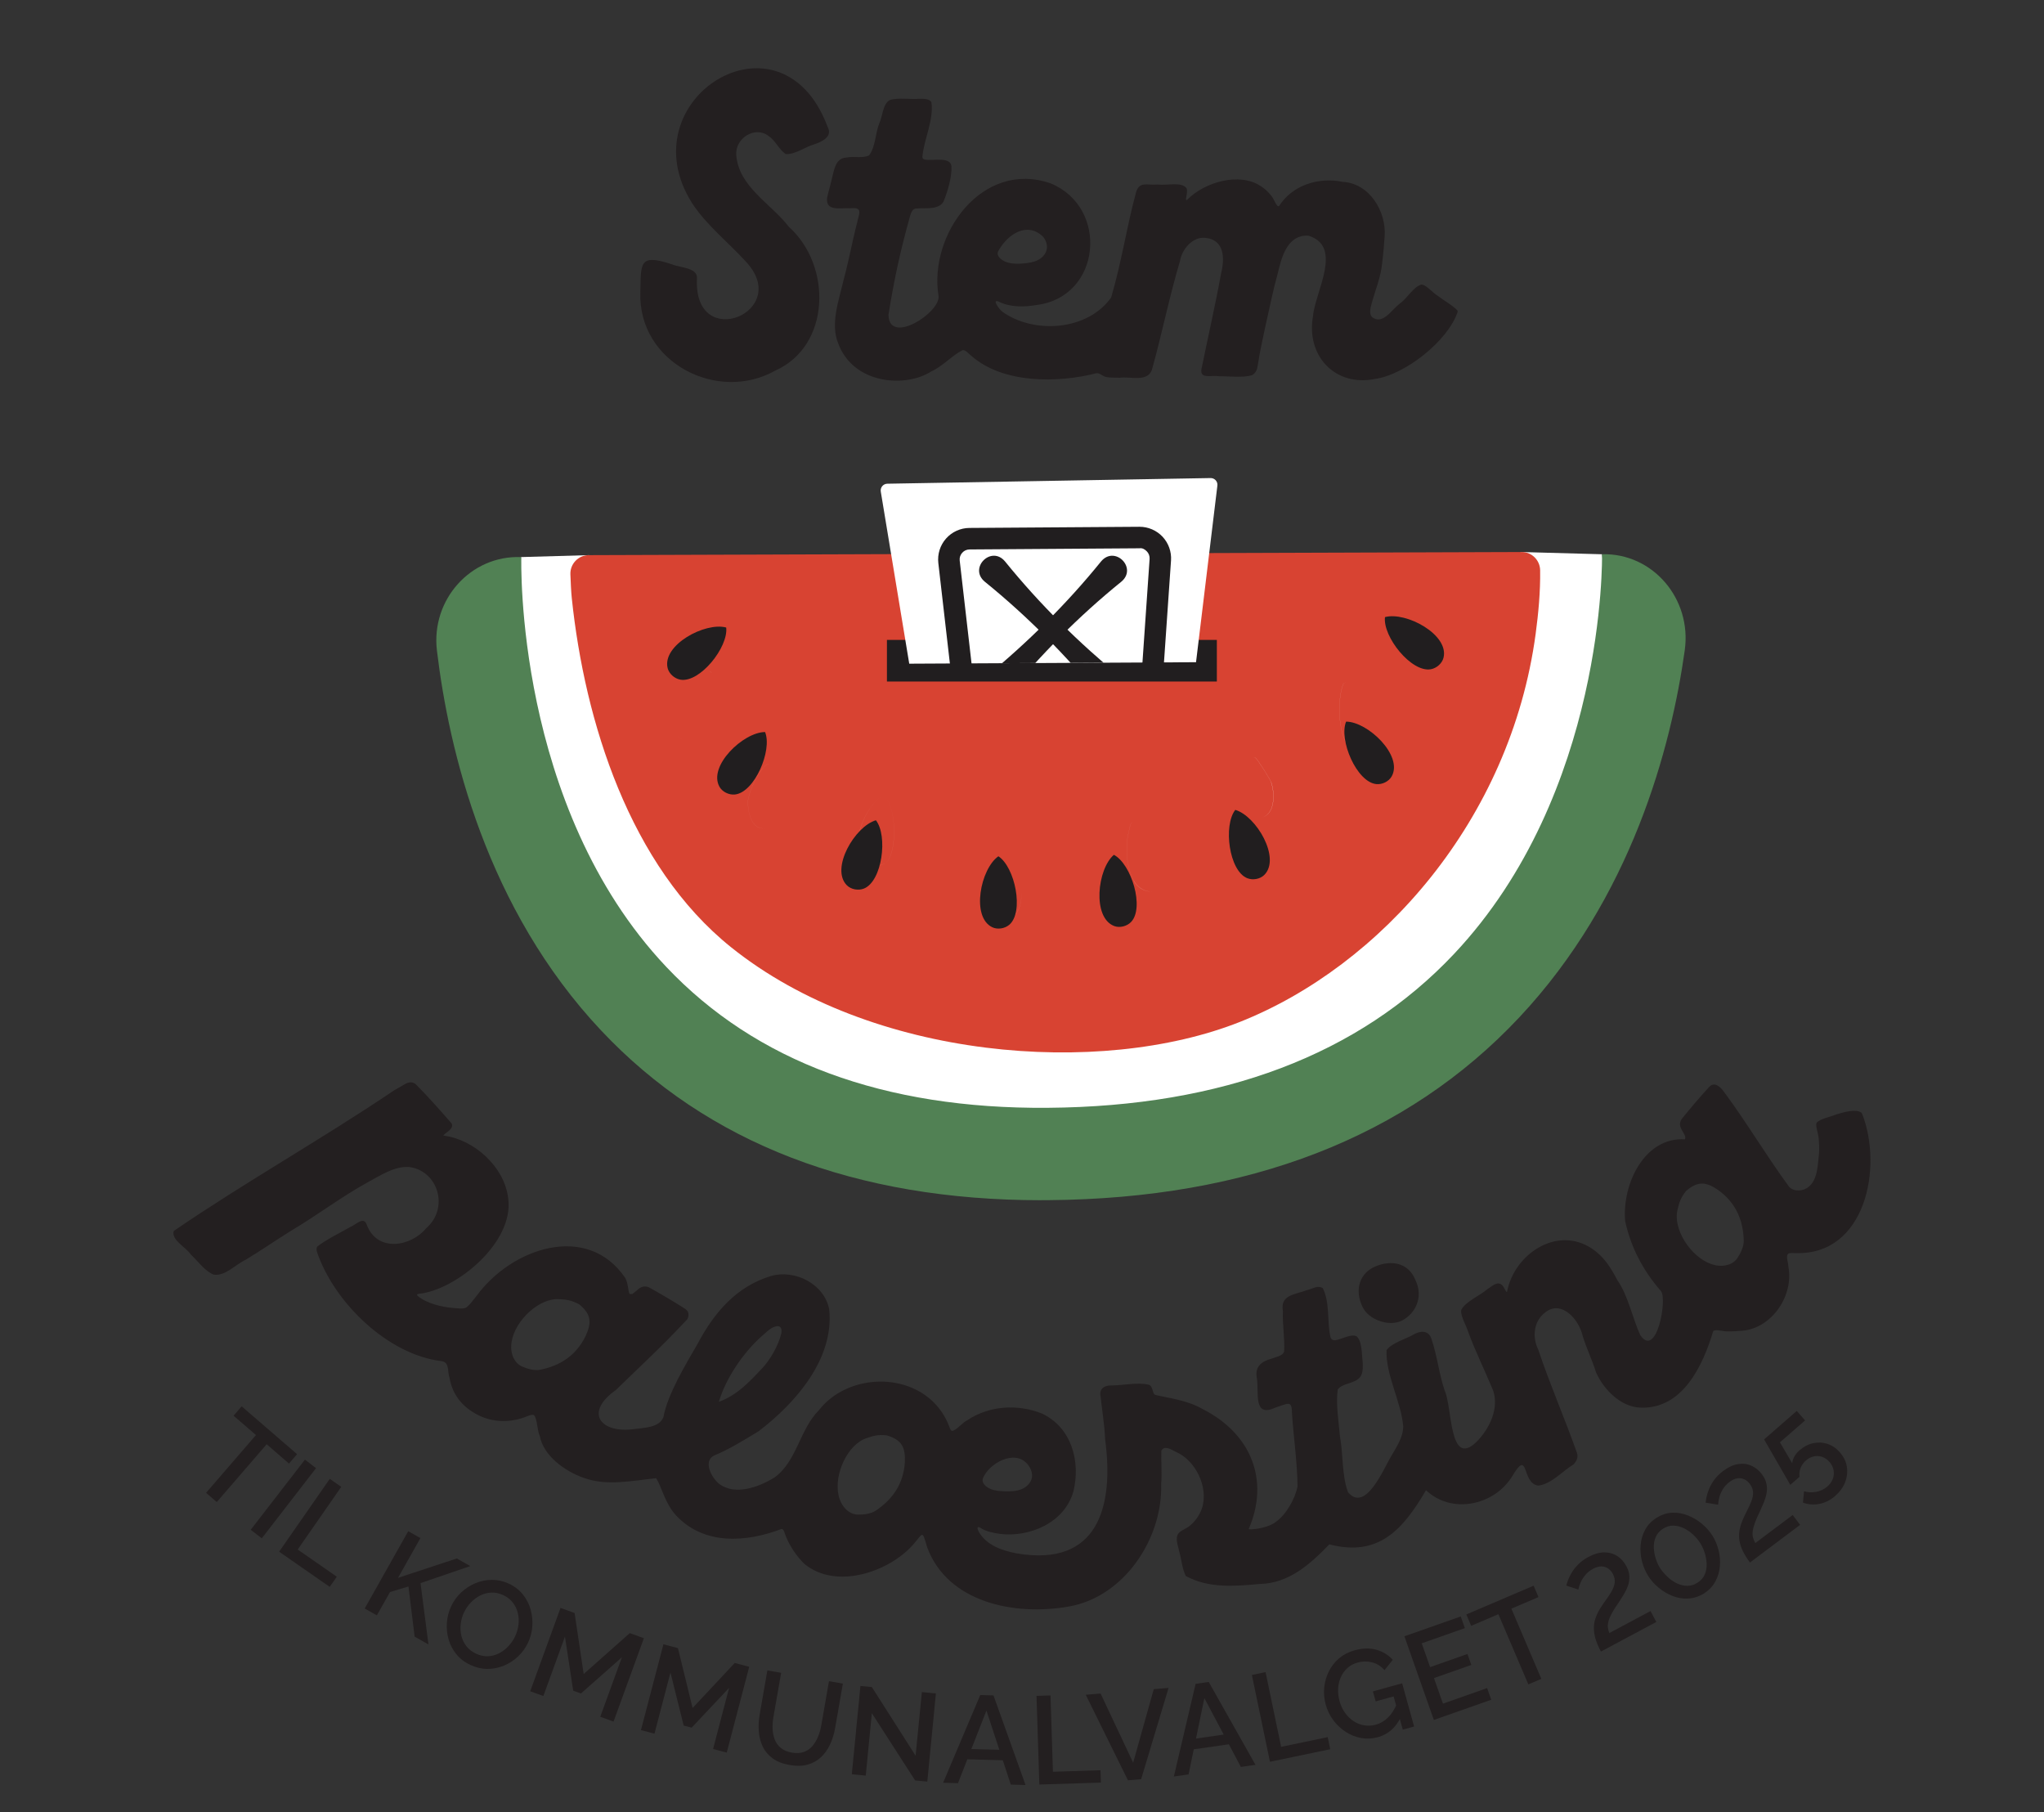 <?xml version="1.0" encoding="UTF-8"?>
<svg id="Layer_1" data-name="Layer 1" xmlns="http://www.w3.org/2000/svg" xmlns:xlink="http://www.w3.org/1999/xlink" viewBox="0 0 649.93 576.17">
  <rect x="0" y="0" width="649.93" height="576.17" fill="#333333" stroke="none"/>
  <defs>
    <style>
      .cls-1 {
        fill: none;
      }

      .cls-2 {
        fill: #518154;
      }

      .cls-3 {
        fill: #231f20;
      }

      .cls-4 {
        fill: #211e1f;
      }

      .cls-5 {
        fill: #fff;
      }

      .cls-6 {
        fill: #d84332;
      }

      .cls-7 {
        clip-path: url(#clippath);
      }
    </style>
    <clipPath id="clippath">
      <path class="cls-1" d="M289.11,211.01l-9.05-54.73c-.21-1.29.77-2.47,2.08-2.49l102.79-1.8c1.3-.02,2.32,1.11,2.16,2.4l-6.79,56.15-91.2.47Z"/>
    </clipPath>
  </defs>
  <g>
    <g>
      <polyline class="cls-5" points="165.76 177.11 187.22 176.5 416.36 206.9 483.81 175.51 509.4 176.22 515.32 232.14 465.33 330.6 330.52 364.43 246.2 349.79 174.51 283.14 159.87 195.29 165.65 177.13"/>
      <path class="cls-6" d="M483.81,175.51l-296.59.99c-3.31.01-5.96,2.76-5.85,6.07.1,2.69.22,5.43.44,7.58,4.09,39.2,18.41,85.15,50.65,111.01,44.51,35.72,117.18,41.45,161.83,23.73,44.65-17.72,85.99-64.04,94-123.34.88-6.52,1.53-13.53,1.43-20.24-.05-3.23-2.68-5.82-5.91-5.81ZM226.46,214c-.19-.23-.42-.36-.68-.35v-.02c.26,0,.49.13.68.37ZM215.45,234.01c1.08,1.22,2.52,1.4,3.96,1.08-1.44.32-2.89.14-3.96-1.08ZM237.8,254.87c.02-2.55,4.19-12.16,6.91-12.01,0,0,0,0,0,0-2.72-.12-6.88,9.46-6.9,12.01-.03,3.67,1.24,9.02,5.56,8.49-4.32.55-5.59-4.81-5.57-8.48ZM281.55,274.41c-1.16.81-4.96,1.53-6.14.83-6.43-3.84-.64-19.41,5.48-22.28-6.12,2.87-11.88,18.46-5.48,22.28,1.17.7,4.98-.04,6.14-.83,3.57-2.49,3.68-16.66.1-20.77,3.58,4.11,3.49,18.28-.1,20.77ZM322.39,291.2c-1.43,1.19-3.73,1.59-5.43.75-1.7-.83-2.78-2.42-3.35-4.38.57,1.96,1.65,3.54,3.34,4.37,1.7.83,4,.45,5.43-.75,1.8-1.52,2.51-4.48,2.42-7.77.1,3.3-.61,6.27-2.42,7.79ZM360.56,280.12c-2.34-4.22-2.87-10.55-1.75-15.21.44-1.86.54-3.27,1.32-3.59-.77.33-.87,1.74-1.31,3.59-1.12,4.66-.59,11,1.75,15.21h.02c1.16,2.08,3.48,3.46,5.68,3.33-2.21.15-4.55-1.23-5.71-3.33ZM400.73,259.98c4.67-.61,4.74-7.49,3.44-11.28-.37-1.1-4.45-7.53-5.03-7.79-.14-.06-.4,0-.72.12.33-.13.59-.19.74-.13.58.26,4.65,6.69,5.03,7.79h.02c1.3,3.8,1.23,10.7-3.47,11.28ZM427.22,217.26c.19-.19.45-.24.77-.17-.31-.06-.57-.02-.76.17-2.44,5.2-2.05,22.27,5.63,22.34v-.02c1.47.01,2.59-.35,3.41-.96-.83.63-1.94.99-3.43.98-7.68-.07-8.06-17.15-5.63-22.33Z"/>
      <path class="cls-4" d="M317.45,272.24c-5.67,3.99-8.75,19.27-1.95,22.56,1.7.82,4,.43,5.42-.78,4.78-4.08,1.79-18.38-3.47-21.79Z"/>
      <path class="cls-4" d="M354.19,271.77c-5.28,4.49-6.97,19.98.1,22.65,1.77.67,4.03.07,5.33-1.26,4.39-4.5.12-18.47-5.43-21.38Z"/>
      <path class="cls-4" d="M278.51,260.79c-6.66,1.92-14.57,15.35-9.22,20.69,1.34,1.33,3.64,1.72,5.38,1.04,5.85-2.29,7.7-16.79,3.84-21.73Z"/>
      <path class="cls-4" d="M243.27,232.74c-6.93.03-18.19,10.81-14.5,17.4.92,1.65,3.04,2.65,4.89,2.46,6.26-.61,11.98-14.06,9.61-19.86Z"/>
      <path class="cls-4" d="M230.91,199.51c-6.69-1.82-20.42,5.56-18.62,12.9.45,1.83,2.22,3.36,4.06,3.68,6.19,1.08,15.29-10.35,14.56-16.58Z"/>
      <path class="cls-4" d="M392.78,257.49c6.66,1.92,14.57,15.35,9.22,20.69-1.34,1.33-3.64,1.72-5.38,1.04-5.85-2.29-7.7-16.79-3.84-21.73Z"/>
      <path class="cls-4" d="M428.02,229.43c6.93.03,18.19,10.81,14.5,17.4-.92,1.65-3.04,2.65-4.89,2.46-6.26-.61-11.98-14.06-9.61-19.86Z"/>
      <path class="cls-4" d="M440.38,196.2c6.69-1.82,20.42,5.56,18.62,12.9-.45,1.83-2.22,3.36-4.06,3.68-6.19,1.08-15.29-10.35-14.56-16.58Z"/>
      <path class="cls-2" d="M331.12,381.59c-59.15,0-106.21-18.12-139.91-53.89-36.56-38.79-48.47-89.03-52.28-120.86-1.94-16.24,10.83-30.35,26.72-29.72h.12s0-.02,0-.02c-.03.79-2.16,79.29,46.1,130.32,28.48,30.12,69.2,45.21,121.27,44.79,55.54-.42,99-16.87,129.17-48.89,48.28-51.22,47.11-126.36,47.09-127.11h0c16.1-.44,28.6,14.15,26.3,30.54-4.33,30.82-16.84,78.61-52.67,116.77-35.72,38.03-86.07,57.56-149.68,58.05-.74,0-1.49,0-2.23,0Z"/>
      <rect class="cls-4" x="282.02" y="203.45" width="104.9" height="13.23"/>
      <path class="cls-5" d="M289.11,211.01l-9.05-54.73c-.21-1.29.77-2.47,2.08-2.49l102.79-1.8c1.3-.02,2.32,1.11,2.16,2.4l-6.79,56.15-91.2.47Z"/>
      <path class="cls-4" d="M302.25,212.82l-3.89-33.81c-.32-2.82.57-5.66,2.45-7.78,1.88-2.13,4.59-3.36,7.43-3.38l54.04-.37h.07c2.76,0,5.41,1.15,7.3,3.15,1.9,2.03,2.89,4.78,2.7,7.55l-2.35,34.01-6.81-.47,2.35-34c.06-.89-.24-1.75-.86-2.4-.61-.65-1.45-1.16-2.34-1l-54.04.37c-.92,0-1.76.39-2.36,1.07-.61.69-.89,1.57-.78,2.48l3.89,33.81-6.79.78Z"/>
      <g class="cls-7">
        <path class="cls-4" d="M356.55,184.94c-13.59,11-25.88,23.45-36.98,36.98-4.34,5.1-11.56-2.07-6.44-6.44,13.52-11.1,25.97-23.39,36.98-36.98,4.34-5.22,11.68,2.07,6.44,6.44h0Z"/>
        <path class="cls-4" d="M319.57,178.5c11.01,13.59,23.45,25.88,36.98,36.98,5.1,4.34-2.07,11.56-6.44,6.44-11.1-13.52-23.39-25.97-36.98-36.98-5.22-4.34,2.07-11.68,6.44-6.44h0Z"/>
      </g>
    </g>
    <g>
      <path class="cls-3" d="M445.73,419.89c4.24-2.17,7.01-7.4,4.33-12.92-2.35-5.81-7.98-6.26-12.5-4.42-5.24,2.07-6.96,7.49-4.33,12.92,1.84,4.05,8.3,6.45,12.5,4.42Z"/>
      <path class="cls-3" d="M591.86,353.74c-1.9-1.27-5.6-.12-7.93.56-1.87.8-5.12,1.34-6.31,2.67-.43.99.56,3.47.67,5.01.15,1.7.19,2.71.12,4.62-.45,3.57-.35,8.28-3.27,10.7-1.73,1.5-4.74,1.67-6.25.03-7.77-10.63-13.04-19.81-20.76-30.26-1.09-1.49-2.97-3.32-4.67-1.48-2.47,2.62-6.81,7.78-8.76,10.22-.88,1.42-.57,2.44.37,3.98.37.77,1.1,1.51.69,2.44-12.7-.8-20.05,14.01-19,26.06,1.83,8.33,5.73,15.76,11.38,22.19,2.09,2.5-1.39,21.63-6.59,14-2.44-5.34-3.88-12.62-7.23-17.4-2.17-4.03-4.08-7.34-8.04-10.05-11.22-7.56-24.87,1.79-27.09,13.7-.31.24-.79-1.29-1.44-2.02-1.51-1.62-3.2.16-4.77,1.13-2.32,2.05-7.23,4.07-8.39,6.76-.11,1.94,1.4,4.35,2.11,6.45,2.39,6.6,5.28,12.27,8.08,19.05,1.92,5.77-1.15,12.2-5.37,16.4-8.72,8.27-7.58-11.16-10.04-16.36-1.88-5.59-2.26-10.69-4.24-16.55-.88-2.65-3.41-2.56-5.54-1.36-2.65,1.56-6.9,2.63-8.7,5-.38,7.78,4.75,16.66,5.29,24.32-.06,3.55-2.23,6.64-3.8,9.39-2.3,3.71-8.12,18.22-13.76,11.47-2-5.45-1.5-12.05-2.55-17.72-.43-4.9-1.34-10.19-.71-14.95,1.71-2.15,5.46-1.71,7.2-4.03,1.38-2.12.52-5.41.46-7.96-.21-1.71-.37-3.49-1.51-4.78-1.62-1.16-4.87.84-6.9,1.14-.74.08-1.34-.25-1.57-1.02-1.14-5.08-.1-10.91-2.44-15.56-1.63-.98-3.11.18-5.07.66-3.76,1.44-8.55,1.42-7.6,6.69-.19,4.15.64,8.75.39,12.76-.39,1.5-2.77,1.81-4.01,2.32-3.15.86-5.39,2.51-4.67,6.19.76,4.49-1.34,12.78,5.95,9.35,3.78-1.18,5.19-2.45,5.2,1.45.48,7.74,1.72,15.86,1.79,23.67-.76,3.77-3.54,8.93-7,11.31-1.84,1.5-6.44,2.49-8.55,2.25,6.7-15.45.91-30.28-14.52-38.14-5.15-2.97-11.04-3.54-15.32-4.6-.81-.66-.6-2.83-1.94-3.2-3.66-.83-7.94.21-11.97.25-2.18-.07-3.86,1.16-3.33,3.47.37,3.53,1.27,9.17,1.45,13.65,2.89,21.53-2.32,40.65-28.07,36.27-4.69-.87-9.63-2.6-12.05-6.79-.78-1.41-.54-2.02.64-1.25,1.45,1.04,4.07,1.55,6.15,1.85,9.14,1.09,20.45-3.4,23.27-13.62,2.29-9.51-.64-20.19-9.98-24.64-7.75-3.12-16.84-2.56-23.84,2.14-1.56.75-3.28,3.1-4.75,3.36-.64-.04-.9-1.48-1.38-2.47-.7-1.63-1.55-3.09-2.65-4.51-9.18-11.97-29.18-11.34-38.33.38-6.17,6.16-6.99,16.22-14.11,21.39-4.88,3.02-12.43,5.85-17.51,2.13-2.49-1.85-5.44-7.39-1.61-9.14,4.86-2,9.61-5.01,14.01-7.65,11.74-8.93,24.12-23.03,22.47-38.79-1.53-8.01-10.83-12.77-18.49-10.59-10.91,3.29-18,11.46-23.34,21.54-3.81,6.58-9.57,16.1-10.88,23.32-1.32,3.44-6.26,3.38-9.47,3.83-10.5,1.37-15.82-5.24-5.65-12.44,8.81-8.57,14.48-13.68,22.7-22.49.66-1.2.56-2.5-.66-3.31-3.01-1.98-8.84-5.37-11.57-6.87-1.44-.54-2.58-.21-3.85,1.05-.34.28-1.03.83-1.37,1.1h-.91c-.5-1.2-.4-3.37-1.39-5.16-12.09-17.72-36.19-9.47-47.3,5.83-1.08,1.25-1.9,2.65-3.23,3.62-1.05.55-2.51.22-3.91.17-3.87-.3-8.58-1.42-11.5-3.83-.42-.41-.24-.62.35-.69,11.92-1.25,30.28-16.31,28.41-30.3-1.14-10.07-10.88-18.81-20.51-19.99-.32-.23.98-.93,1.76-1.66.81-.72,1.18-1.48.71-2.27-3.37-3.88-8.06-9.15-11.41-12.47-1.24-.87-2.23-.7-3.85.28-1.08.7-2.68,1.44-3.72,2.21-22.63,15.24-46.81,28.81-69.33,44.21-.88,2.87,3.84,5.1,5.43,7.49,2.5,2.33,4.24,5.06,7.18,6.37,3.67.64,6.74-3.02,10.28-4.72,5.28-3.19,8.92-5.8,14.52-9.27,8.29-4.92,15.94-10.78,24.33-15.38,4.13-2.2,8.18-5.02,12.94-4.85,9.39,1.1,13.02,13.08,5.55,19.53-5.01,5.99-15.48,7.49-18.77-.92-.99-3.2-3.38-.28-5.4.53-3.31,1.86-7.78,4.09-10.38,6.14-.36.46-.33,1.05-.11,1.81,5.34,15.84,22.4,32.66,39.69,34.67,2.52.51,1.66,3.14,2.45,5.42.79,4.49,3.23,8.1,7.16,10.61,5.24,3.51,11.84,3.89,17.67,1.41.89-.33,1.65-.54,2.07-.22,1.08,1.49.87,4.67,1.79,6.62,1.16,6.16,7.81,11.1,13.97,13.26,7.35,2.68,15.39.89,23.03.11,1.81,2.9,2.74,7.92,6.36,11.88,8.97,9.53,22.33,8.51,33.57,4.23.76.19.9,1.48,1.33,2.45,1.3,3.17,3.44,6.31,5.89,8.71,10.19,8.34,27.01,2.43,34.56-6.17,3.24-3.68,2.79-4.83,4.44.83,6.46,17.54,27.71,21.98,45.2,18.84,17.38-3.12,29.69-21.38,29.22-38.92.29-3.56-.06-7.07.05-10.63,1.2-2.05,3.88.21,5.59.87,6.08,3.29,9.88,12.25,6.84,18.68-.74,1.57-1.82,3.04-3.18,4.17-1.24,1.19-3.42,1.65-4.11,3.07-.67,1.79.32,3.89.62,5.58.63,2.14.85,5.15,2.01,7.51,7.15,3.83,14.89,3.33,23.43,2.53,9.42-.16,16.19-6.39,22.21-12.59,15.62,4.03,23.32-4.53,30.75-17.23,7.99,7.64,21.47,5.03,27.34-4.32,5.56-9.38,2.85,2.16,8.36,2.86,4.2-.49,7.74-4.67,11.26-6.77.89-1.05,1.54-2.17,1.02-3.68-3.8-10.76-8.72-22.05-12.25-32.66-2.09-4.2-1.46-9.3,2.25-12.01,5.1-3.96,10.62,2.22,11.82,7.49,1.3,4.28,3.04,7.62,4.26,11.64,2.43,5.42,7.84,11.07,14.28,11.21,13.24.4,19.69-13.29,22.99-24.37,1.05-.68,3.04.25,4.73.11,1.48.04,3.09-.08,4.54-.2,9.38-.8,16.44-11.22,14.6-20.45.02-1.1-.84-3.2-.12-3.92.46-.53,1.8-.25,2.81-.31,21.66.48,27.52-26.94,20.79-44.27l-.28-.44ZM312.54,470.03c.08-.26.2-.51.33-.74,2.56-4.79,11.06-8.95,14.61-2.66.51.9.79,1.96.66,2.98-.24,1.79-1.71,3.22-3.39,3.88-1.67.66-3.53.69-5.33.64-2.04-.06-4.22-.27-5.83-1.53-.63-.5-1.18-1.22-1.15-2.02,0-.19.04-.37.1-.54ZM242.03,424.97c1.19-.97,2.87-2.82,4.5-3.22,1.51-.45,2.24.38,1.89,2.22-.87,3.77-3.54,8.39-6.09,11.08-3.98,4.23-8,8.58-13.75,10.63,2.09-7.12,7.37-15.21,13.45-20.71ZM186.21,424.76c-3.06,6.3-8.24,9.53-14.61,10.76-1.62.29-3.84-.27-5.73-1.11-2.59-1.26-3.78-4.55-3.18-7.88,1.14-6.83,8.87-13.95,15.14-13.47,2.02.11,3.72.2,6.36,1.65,3.84,3.15,3.97,5.8,2.02,10.05ZM287.72,464.86c-.43,6.99-3.99,11.95-9.4,15.52-1.39.89-3.65,1.21-5.72,1.16-2.88-.18-5.23-2.77-5.95-6.07-1.55-6.75,2.89-16.28,8.87-18.22,1.9-.66,3.52-1.24,6.51-.89,4.75,1.45,5.89,3.85,5.69,8.52ZM552.38,400.09c-1.69,2.33-5.14,2.94-8.31,1.78-6.53-2.3-12.21-11.15-10.66-17.25.46-1.97.84-3.63,2.72-5.98,3.77-3.24,6.4-2.92,10.25-.25,5.68,4.1,7.97,9.76,8.08,16.24,0,1.65-.93,3.74-2.08,5.45Z"/>
      <path class="cls-3" d="M263.01,39.95c-14.9-38.97-63.84-8.3-42.92,24.68,4.58,6.97,11.3,12.26,16.92,18.38,15.34,16.05-16.45,29.23-15.4,5.73.43-3.67-4.99-3.52-8.04-4.72-10.49-3.49-9.74-.29-9.96,9.01-.71,22.18,24.49,35.17,42.89,24.8,17.68-7.86,18.09-33.38,4.33-45.72-5.71-7.44-16.02-12.71-16.73-22.92-.33-5.22,5.94-9.29,10.3-5.95,2.22,1.52,3.24,4.24,5.41,5.74,2.87.25,6.2-2.27,9.08-3.09,2.41-.77,5.82-2.43,4.37-5.33l-.26-.6Z"/>
      <path class="cls-3" d="M463.37,98.65c-1.36-1.47-4.19-3.07-6.18-4.57-1.96-1.26-3.84-3.69-5.28-3.59-2.58.76-4.47,4.42-6.82,6.02-2.73,2.14-5.52,6.93-8.85,4.27-.96-1.06-.51-2.8-.07-4.42,1.14-4.11,2.89-8.33,3.28-12.44.47-3.82.58-5.59.84-8.92.49-7.75-4.76-16.67-13.31-17.18-7.71-1.58-15.98.99-20.27,7.68-.77.56-1.58-2.37-2.71-3.54-.92-1.16-1.96-2.02-3.01-2.72-6.93-4.69-18.07-1.23-23.44,4.2-1.12.99.35-2.34-.28-3.62-1.68-2.12-5.97-.79-9.17-1.15-3.47.28-5.51-1.02-6.76,2.08-3.15,11.51-4.66,22.46-8.03,33.83-7.44,10.53-24.41,11.74-34.53,4.57-1.05-.74-3.65-4.35-1.09-3.2,3.42,1.74,8.01,1.72,12,1,20.52-2.61,23.02-31.03,4.34-38.67-21.74-7.5-38.78,16.31-35.61,35.77.76,5.23-15.66,15.87-15.92,6.1,1.86-11.73,3.83-20.51,6.88-31.5.46-1.25.69-2.46,2.42-2.38,2.56-.22,6.61.52,8.2-2.15,1.32-3.19,2.74-7.93,2.52-11.34-.31-2.74-5.03-1.84-7.22-1.95-1.01.01-2-.09-2.01-.9.42-5.52,3.71-11.74,2.86-17.49-.85-1.21-2.74-1.01-4.15-1.02-2.35.2-6.75-.44-9.08.4-2.22,1.16-2.31,5.28-3.32,7.36-1.28,3.12-1.21,7.64-3.28,10.22-2.04,1.03-4.76.19-7.09.68-3.73.19-3.95,3.98-4.78,6.99-.47,2.08-1.07,3.88-1.48,5.95-.36,4.3,4.25,2.99,7.43,3.2,4.19-.47,2.68,1.81,2.13,4.62-1.49,5.67-2.61,12-4.29,18.15-1.55,6.66-4.27,14.03-1.69,20.24,4.85,12.99,21.44,14.14,29.61,8.83,3.38-1.46,6.77-5.2,9.9-6.73.95-.15,1.74.96,2.64,1.67,10.22,9.13,27.88,8.76,39.92,5.66,1.18-.14,1.92.99,3.19,1.22,1.25.24,2.79.14,4.24.22,3.31-.49,8.77,1.5,10.22-2.51,3.16-11.29,5.62-23.59,8.93-34.59.62-3.78,4.04-7.8,8.02-7.38,6.14.56,6.25,6.5,5.05,11.32-1.74,9.61-4.37,21.18-6.25,30.44-.51,3.24,3.1,1.81,5.7,2.24,2.54-.05,7.77.58,10.48-.38,1.15-.79,1.52-1.62,1.75-3.22.63-4.28,1.64-8.54,2.44-12.45,1.59-6.93,2.2-10.5,3.92-16.74,1.19-5.06,3.01-12.25,9.68-11.91,11.24,3.34,2.11,17.98,1.5,25.61-2.24,12.73,7.16,22.47,19.64,19.96,9.52-1.25,23.44-12.2,26.38-21.43l-.13-.45ZM317.29,80.16c.08-.26.23-.51.37-.75,2.9-4.98,9.04-9.11,14.09-4.05.91,1.15,1.39,2.69,1.04,4.11-.37,1.5-1.59,2.67-2.99,3.32-1.4.65-2.95.85-4.49.98-2.54.21-5.37.13-7.25-1.59-.48-.44-.89-1.03-.84-1.68.01-.12.03-.23.07-.34Z"/>
    </g>
  </g>
  <g>
    <path class="cls-3" d="M91.88,465.31l-7.09-6.13-15.86,18.37-3.4-2.93,15.86-18.37-7.12-6.15,2.57-2.98,17.62,15.21-2.57,2.98Z"/>
    <path class="cls-3" d="M79.72,486.37l17.25-22.31,3.52,2.72-17.25,22.31-3.52-2.72Z"/>
    <path class="cls-3" d="M88.76,493.33l16.1-23.15,3.65,2.54-13.85,19.93,12.43,8.64-2.25,3.23-16.08-11.18Z"/>
    <path class="cls-3" d="M115.96,511.4l13.84-24.57,3.88,2.18-7.13,12.65,18.7-6.17,4.29,2.42-15.82,5.42,2.51,19.49-4.39-2.48-1.96-15.94-5.87,1.76-4.18,7.42-3.88-2.18Z"/>
    <path class="cls-3" d="M149.61,529.37c-1.85-.87-3.34-2.01-4.49-3.42-1.15-1.42-1.98-2.99-2.48-4.73-.5-1.74-.68-3.52-.54-5.34.14-1.82.59-3.55,1.35-5.18.8-1.7,1.87-3.18,3.22-4.44,1.35-1.25,2.86-2.23,4.53-2.92,1.67-.69,3.42-1.04,5.25-1.05,1.83,0,3.62.4,5.37,1.22,1.82.85,3.31,2,4.46,3.45,1.15,1.45,1.97,3.04,2.45,4.79.48,1.75.66,3.52.53,5.33-.13,1.81-.57,3.52-1.33,5.12-.8,1.7-1.86,3.18-3.2,4.44s-2.84,2.24-4.51,2.93c-1.67.69-3.42,1.04-5.24,1.03-1.82,0-3.61-.42-5.36-1.24ZM147.55,512.61c-.56,1.2-.92,2.45-1.06,3.76-.15,1.31-.07,2.56.23,3.77.3,1.21.83,2.3,1.6,3.27.77.98,1.78,1.75,3.03,2.34,1.29.61,2.57.88,3.82.83,1.25-.06,2.43-.37,3.54-.95s2.1-1.34,2.98-2.29c.88-.95,1.59-1.98,2.11-3.11.56-1.2.92-2.44,1.07-3.73.15-1.29.07-2.54-.24-3.75-.31-1.21-.84-2.3-1.6-3.27-.76-.97-1.75-1.74-2.97-2.31-1.29-.61-2.57-.88-3.82-.83-1.25.06-2.44.36-3.55.93-1.11.56-2.11,1.31-3,2.24-.89.93-1.6,1.97-2.14,3.12Z"/>
    <path class="cls-3" d="M190.87,545.81l6.87-18.89-13.02,11.5-2.46-.9-2.62-17.18-6.87,18.89-4.18-1.52,9.64-26.5,4.48,1.63,2.88,19.39,14.66-13.01,4.48,1.63-9.64,26.5-4.22-1.53Z"/>
    <path class="cls-3" d="M226.74,556.07l5.09-19.44-11.9,12.65-2.54-.66-4.2-16.87-5.09,19.44-4.3-1.13,7.15-27.28,4.61,1.21,4.66,19.04,13.4-14.31,4.61,1.21-7.15,27.28-4.34-1.14Z"/>
    <path class="cls-3" d="M251.09,561.16c-2.22-.39-4.02-1.09-5.42-2.12-1.39-1.02-2.44-2.27-3.14-3.73-.7-1.47-1.12-3.07-1.25-4.82-.14-1.74-.05-3.52.26-5.32l2.46-14.09,4.38.77-2.46,14.09c-.22,1.28-.31,2.53-.25,3.77.05,1.23.29,2.37.7,3.41.41,1.04,1.06,1.92,1.94,2.64s2.04,1.2,3.48,1.45c1.46.26,2.73.19,3.81-.2,1.08-.39,1.98-1.01,2.71-1.87.73-.85,1.32-1.85,1.79-2.97.47-1.13.81-2.32,1.03-3.57l2.46-14.09,4.42.77-2.46,14.09c-.33,1.9-.88,3.66-1.62,5.26-.75,1.6-1.71,2.95-2.89,4.05-1.17,1.1-2.58,1.88-4.22,2.35-1.64.47-3.54.51-5.71.13Z"/>
    <path class="cls-3" d="M277.22,544.69l-1.94,19.84-4.43-.43,2.74-28.07,3.64.35,13.91,21.83,1.98-20.24,4.47.44-2.74,28.03-3.87-.38-13.76-21.38Z"/>
    <path class="cls-3" d="M311.69,538.91l4.21.12,10.19,28.49-4.69-.13-2.54-7.74-11.27-.31-2.98,7.59-4.73-.13,11.81-27.89ZM317.76,556.32l-4.1-12.47-4.8,12.23,8.9.24Z"/>
    <path class="cls-3" d="M330.48,567.37l-.9-28.19,4.45-.14.77,24.26,15.13-.48.13,3.93-19.57.62Z"/>
    <path class="cls-3" d="M349.96,538.44l10.35,21.98,6.55-23.38,4.71-.39-8.72,29.02-4.2.35-13.41-27.19,4.71-.39Z"/>
    <path class="cls-3" d="M380.17,535.35l4.17-.6,14.86,26.35-4.64.67-3.82-7.2-11.16,1.6-1.65,7.98-4.68.67,6.92-29.48ZM389.1,551.48l-6.15-11.59-2.66,12.86,8.81-1.27Z"/>
    <path class="cls-3" d="M403.81,560.14l-5.75-27.61,4.35-.91,4.95,23.76,14.81-3.09.8,3.85-19.17,3.99Z"/>
    <path class="cls-3" d="M438.17,552.3c-1.79.49-3.56.59-5.32.28-1.76-.31-3.4-.96-4.92-1.94-1.52-.98-2.84-2.21-3.95-3.69-1.11-1.48-1.92-3.15-2.44-5.01-.51-1.86-.67-3.7-.47-5.51.2-1.81.7-3.52,1.51-5.12.81-1.6,1.9-2.97,3.27-4.12,1.37-1.15,2.99-1.98,4.85-2.49,2.58-.71,4.9-.77,6.98-.18,2.07.6,3.8,1.66,5.19,3.2l-2.64,3.28c-1.12-1.28-2.45-2.11-3.96-2.49-1.52-.38-3.06-.35-4.61.08-1.28.35-2.36.94-3.26,1.77-.9.83-1.6,1.81-2.09,2.95-.5,1.14-.77,2.36-.83,3.65-.06,1.29.1,2.59.46,3.89.38,1.38.95,2.61,1.72,3.69.77,1.08,1.67,1.96,2.71,2.65,1.04.69,2.17,1.14,3.38,1.35,1.21.21,2.44.15,3.7-.2,1.48-.41,2.79-1.17,3.92-2.3,1.13-1.12,2.08-2.6,2.83-4.43l1.21,4.36c-1.63,3.34-4.05,5.44-7.24,6.33ZM443.12,539.35l-5.7,1.58-.88-3.18,9.3-2.57,3.8,13.74-3.6.99-2.92-10.57Z"/>
    <path class="cls-3" d="M472.86,536.7l1.31,3.71-18.25,6.42-9.36-26.6,17.91-6.3,1.31,3.71-13.71,4.83,2.66,7.57,11.88-4.18,1.23,3.48-11.88,4.18,2.86,8.13,14.05-4.95Z"/>
    <path class="cls-3" d="M489.19,507.77l-8.62,3.68,9.53,22.32-4.13,1.76-9.53-22.32-8.66,3.7-1.54-3.62,21.41-9.14,1.54,3.62Z"/>
    <path class="cls-3" d="M509.04,525.08c-.76-1.42-1.31-2.71-1.67-3.89-.36-1.18-.55-2.32-.56-3.41-.02-1.1.14-2.15.47-3.16.33-1.01.8-2.02,1.4-3.03.59-.97,1.23-1.92,1.92-2.86.69-.93,1.3-1.86,1.83-2.77.53-.91.86-1.83.99-2.74.12-.92-.07-1.85-.57-2.8-.41-.77-.93-1.35-1.55-1.77-.62-.41-1.34-.62-2.14-.63-.8,0-1.68.25-2.63.76-.98.52-1.8,1.18-2.44,1.96-.65.78-1.15,1.58-1.51,2.4-.36.82-.6,1.57-.72,2.23l-3.82-1.25c.08-.4.26-.98.54-1.73.28-.75.68-1.56,1.21-2.45.53-.88,1.23-1.76,2.09-2.62.86-.86,1.93-1.64,3.22-2.33,1.77-.95,3.43-1.42,4.98-1.43s2.92.38,4.13,1.15c1.21.77,2.18,1.84,2.91,3.21.6,1.11.91,2.19.96,3.22.04,1.04-.1,2.02-.42,2.96-.33.94-.76,1.84-1.29,2.73-.54.88-1.08,1.74-1.62,2.57-.97,1.38-1.72,2.56-2.24,3.52-.52.96-.88,1.81-1.07,2.54-.19.73-.26,1.39-.18,1.98.07.59.22,1.18.45,1.77l13.1-7,1.85,3.47-17.59,9.4Z"/>
    <path class="cls-3" d="M541.89,506.59c-1.71,1.02-3.43,1.57-5.17,1.64-1.74.08-3.41-.21-5.01-.86-1.6-.65-3.06-1.53-4.38-2.64-1.32-1.11-2.4-2.33-3.24-3.66-.9-1.42-1.57-2.99-2-4.71-.43-1.72-.57-3.44-.42-5.18.15-1.73.64-3.35,1.44-4.84.81-1.49,1.99-2.74,3.56-3.73,1.68-1.06,3.39-1.62,5.13-1.67,1.74-.05,3.42.26,5.03.92,1.61.66,3.08,1.55,4.4,2.67,1.32,1.12,2.39,2.33,3.21,3.61.92,1.44,1.59,3.02,2.01,4.73.43,1.71.56,3.42.41,5.13-.15,1.71-.63,3.32-1.44,4.81-.81,1.49-1.99,2.75-3.54,3.76ZM527.91,498.65c.69.99,1.48,1.91,2.38,2.75.9.84,1.88,1.52,2.95,2.02s2.16.76,3.26.77c1.11.01,2.18-.31,3.23-.98,1.1-.7,1.87-1.57,2.32-2.61.45-1.05.65-2.17.61-3.37-.04-1.2-.25-2.38-.62-3.54-.38-1.16-.85-2.19-1.43-3.1-.65-1.02-1.43-1.94-2.35-2.77-.92-.83-1.91-1.5-2.98-2-1.07-.5-2.16-.76-3.26-.77-1.11-.01-2.17.31-3.2.96-1.1.7-1.87,1.57-2.33,2.62-.46,1.05-.67,2.18-.63,3.38.04,1.2.25,2.38.62,3.54.38,1.16.85,2.19,1.43,3.1Z"/>
    <path class="cls-3" d="M556.44,496.78c-.96-1.28-1.71-2.48-2.25-3.59-.54-1.11-.9-2.21-1.08-3.29-.18-1.08-.19-2.15-.02-3.2s.48-2.12.92-3.21c.44-1.05.92-2.09,1.46-3.12.54-1.03,1-2.03,1.39-3.01.39-.98.57-1.94.56-2.86-.02-.93-.35-1.82-1-2.68-.52-.69-1.12-1.2-1.8-1.51s-1.42-.41-2.21-.29c-.79.12-1.62.5-2.49,1.15-.89.67-1.59,1.44-2.12,2.31-.52.87-.9,1.74-1.12,2.61-.23.87-.35,1.64-.37,2.32l-3.96-.65c.02-.41.11-1.01.27-1.79.16-.78.43-1.65.83-2.61.39-.96.95-1.93,1.66-2.91.72-.98,1.66-1.91,2.82-2.79,1.61-1.21,3.18-1.93,4.7-2.17,1.52-.24,2.94-.07,4.25.51s2.43,1.49,3.36,2.73c.76,1.01,1.24,2.02,1.44,3.04.2,1.02.21,2.01.03,2.99s-.47,1.94-.86,2.89c-.39.95-.8,1.88-1.21,2.78-.75,1.52-1.31,2.79-1.67,3.82-.37,1.03-.59,1.92-.67,2.68-.08.75-.04,1.41.12,1.98.16.57.4,1.13.72,1.68l11.88-8.92,2.36,3.14-15.95,11.97Z"/>
    <path class="cls-3" d="M583.58,475.58c-1.54,1.34-3.21,2.19-5.02,2.55-1.81.36-3.56.23-5.27-.39l.33-3.61c1.31.37,2.62.43,3.94.17,1.32-.26,2.48-.82,3.48-1.69.82-.71,1.4-1.52,1.73-2.42.34-.9.42-1.82.26-2.75s-.6-1.81-1.3-2.62c-.69-.79-1.47-1.33-2.34-1.63-.87-.3-1.76-.35-2.66-.15-.9.2-1.73.62-2.49,1.28-.76.66-1.32,1.45-1.7,2.38-.37.92-.49,1.87-.35,2.83l-2.93,2.56-8.33-14.45,10.39-9.06,2.64,3.02-8,6.97,3.91,6.66c.05-.67.26-1.37.64-2.08.38-.71.94-1.39,1.67-2.04,1.34-1.17,2.78-1.92,4.33-2.26,1.55-.34,3.07-.27,4.56.21,1.49.48,2.81,1.39,3.97,2.71,1.23,1.41,1.96,2.94,2.21,4.59.25,1.65.06,3.28-.56,4.89-.62,1.61-1.66,3.04-3.12,4.31Z"/>
  </g>
</svg>